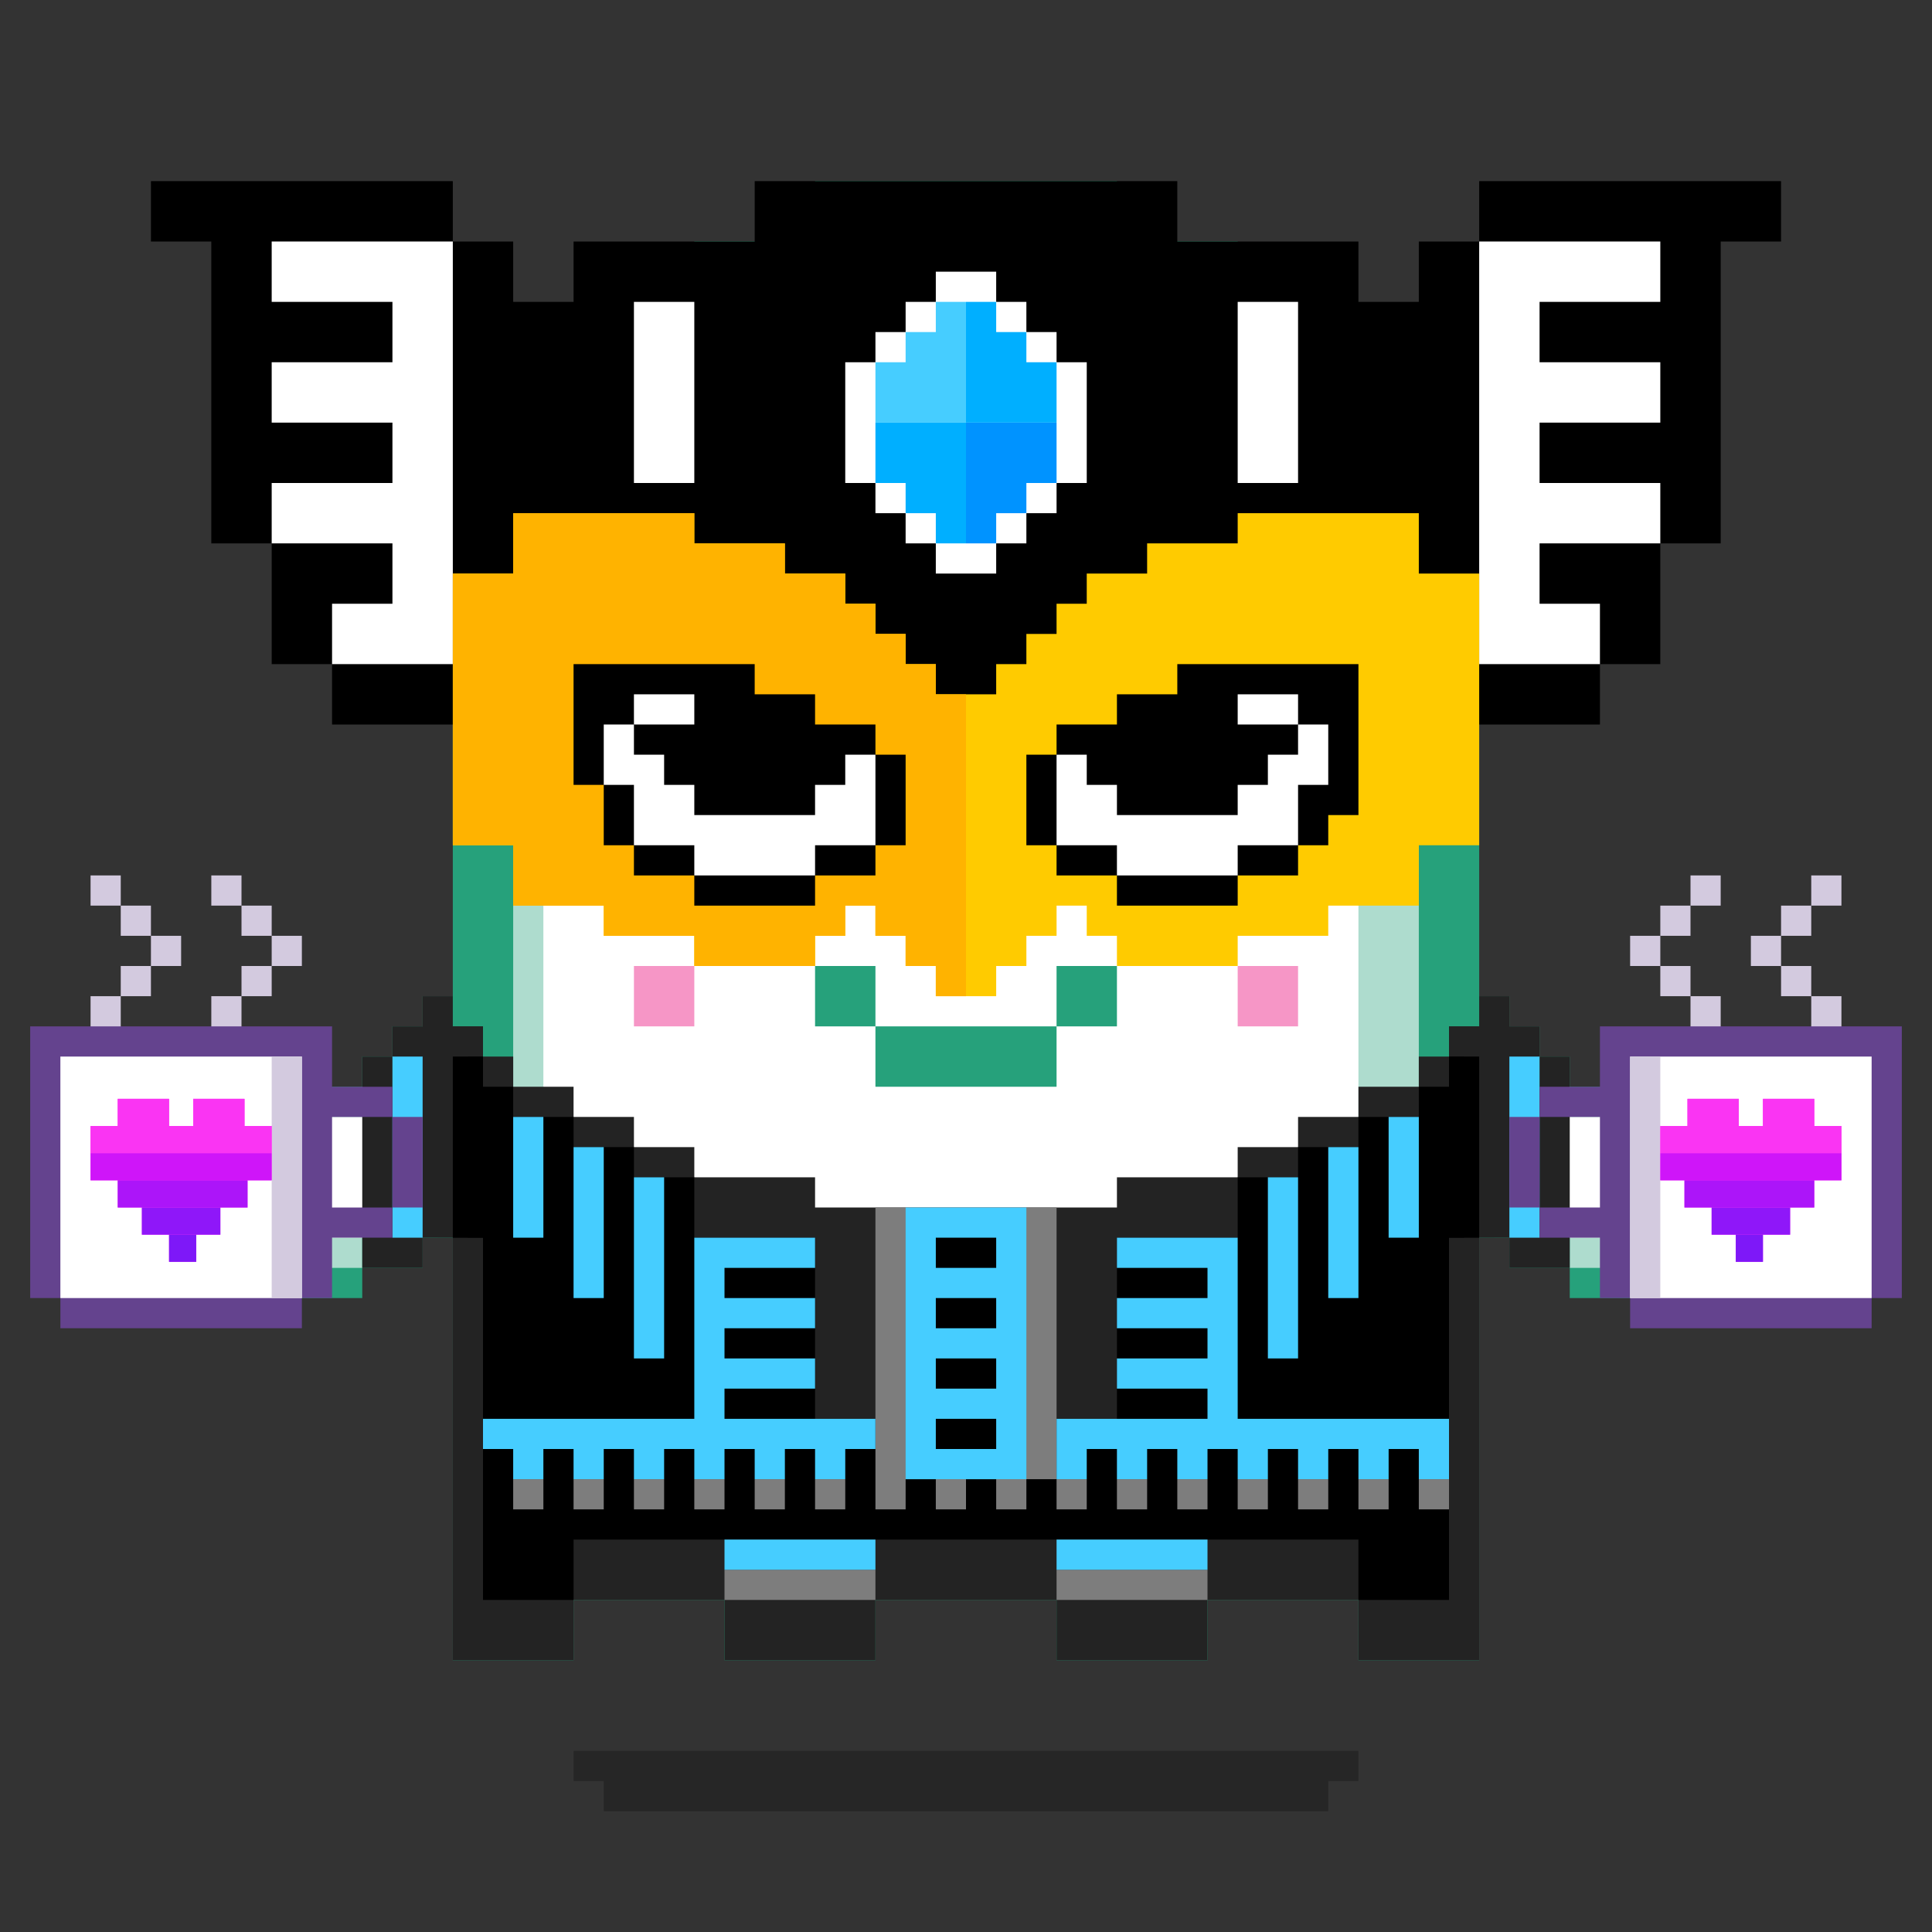 <svg xmlns="http://www.w3.org/2000/svg" viewBox="0 0 64 64"><rect x="0" y="0" width="64" height="64" fill="#333333" stroke="none"/><g class="gotchi-bg"><defs fill="#fff"><pattern id="a" patternUnits="userSpaceOnUse" width="4" height="4"><path d="M0 0h1v1H0zm2 2h1v1H2z"/></pattern><pattern id="b" patternUnits="userSpaceOnUse" x="0" y="0" width="2" height="2"><path d="M0 0h1v1H0z"/></pattern><pattern id="c" patternUnits="userSpaceOnUse" x="-2" y="0" width="8" height="1"><path d="M0 0h1v1H0zm2 0h1v1H2zm2 0h1v1H4z"/></pattern><pattern id="d" patternUnits="userSpaceOnUse" x="0" y="0" width="4" height="4"><path d="M0 0h1v1H0zm0 2h1v1H0zm1 0V1h1v1zm1 0h1v1H2zm0-1h1V0H2zm1 2h1v1H3z"/></pattern><pattern id="e" patternUnits="userSpaceOnUse" width="64" height="32"><path d="M4 4h1v1H4zm7 0h1v1h-1zm7 0h1v1h-1zm7 0h1v1h-1zm7 0h1v1h-1zm7 0h1v1h-1zm7 0h1v1h-1zm7 0h1v1h-1zm7 0h1v1h-1z"/><path fill="url(#a)" d="M0 8h64v7H0z"/><path fill="url(#b)" d="M0 16h64v1H0z"/><path fill="url(#c)" d="M0 18h64v1H0z"/><path fill="url(#b)" d="M22 18h15v1H22zM0 20h64v3H0z"/><path fill="url(#d)" d="M0 24h64v8H0z"/></pattern><mask id="f"><path fill="url(#e)" d="M0 0h64v32H0z"/></mask></defs><path fill="#fff" d="M0 0h64v32H0z"/><path fill="#dea8ff" class="gotchi-secondary" mask="url(#f)" d="M0 0h64v32H0z"/><path fill="#dea8ff" class="gotchi-secondary" d="M0 32h64v32H0z"/><path mask="url(#f)" fill="#fff" transform="matrix(1 0 0 -1 0 64)" d="M0 0h64v32H0z"/></g><style>.gotchi-primary{fill:#26A17B;}.gotchi-secondary{fill:#AEDCCE;}.gotchi-cheek{fill:#F696C6;}.gotchi-eyeColor{fill:#5D24BF;}.gotchi-primary-mouth{fill:#26A17B;}.gotchi-sleeves-up{display:none;}.gotchi-handsUp{display:none;}.gotchi-handsDownOpen{display:block;}.gotchi-handsDownClosed{display:none;}</style><g class="gotchi-body"><path d="M47 14v-2h-2v-2h-4V8h-4V6H27v2h-4v2h-4v2h-2v2h-2v41h4v-2h5v2h5v-2h6v2h5v-2h5v2h4V14z" class="gotchi-primary"/><path d="M45 14v-2h-4v-2h-4V8H27v2h-4v2h-4v2h-2v39h2v-2h5v2h5v-2h6v2h5v-2h5v2h2V14z" class="gotchi-secondary"/><path d="M18,49h2v-1h2v1h2v2h5v-2h2v-1h2v1h2v2h5v-2h2v-1h2v1h1V14h-4v-2h-4v-2h-5V9h-5v2h-4v2h-4v2h-1V49z" fill="#fff"/></g><path class="gotchi-cheek" d="M21 32v2h2v-2h-1zm21 0h-1v2h2v-2z"/><g class="gotchi-primary-mouth"><path d="M29 32h-2v2h2v-1z"/><path d="M33 34h-4v2h6v-2h-1z"/><path d="M36 32h-1v2h2v-2z"/></g><g class="gotchi-shadow"><path opacity=".25" d="M25 58H19v1h1v1h24V59h1V58h-1z" fill="#000"/></g>,<g class="gotchi-collateral" fill="#26a17b"><path d="M31 19h2v3h-2zm0-2v1h2v-1h3v-1h-3v-1h2v-2h-6v2h2v1h-3v1z"/><path d="M27 17h1v1h-1z"/><path d="M28 18h3v1h-3zm8-1h1v1h-1z"/><path d="M33 18h3v1h-3z"/></g>
    <style>
        .gotchi-bg { display: none }
    </style>
<g class="gotchi-eyeColor"><path d="M27 23H26H25H24H23H22H21V24H22H23H24V25H23H22H21V26H22H23H24H25H26H27H28H29V25H28H27H26V24H27H28H29V23H28H27Z" class="gotchi-primary" /><path d="M41 24H42H43V23H42H41H40H39H38H37H36H35V24H36H37H38V25H37H36H35V26H36H37H38H39H40H41H42H43V25H42H41H40V24H41Z" class="gotchi-primary" /><rect x="24" y="24" width="2" height="1" /><rect x="38" y="24" width="2" height="1" /></g><g class="gotchi-wearable wearable-body"><svg x="12" y="32"><path d="M36 2v1h-1v1h-2v1h-2v1h-2v1h-4v1H15V7h-4V6H9V5H7V4H5V3H4V2H2.5v7H3v14h4v-2h5v2h5v-2h6v2h5v-2h5v2h4V9h.5V2H36z" fill="#232323"/><path d="M36,3v1h-1v1h-2v1h-2v1h-2v2h-4v6H15V9h-4V7H9V6H7V5H5V4H4V3H3v6h1v12h3v-2h26v2h3V9h1V3H36z"/><g fill="#7d7d7d"><path d="M7 17h1v1H7v-1zm-2 0h1v1H5v-1zm4 0h1v1H9v-1zm2 0h1v1h-1v-1zm1 3h5v1h-5v-1zm11-3h1v1h-1v-1zm0 3h5v1h-5v-1zm-10-3h1v1h-1v-1z"/><path d="M15 17h1v1h-1v-1zm10 0h1v1h-1v-1zm10 0h1v1h-1v-1zm-4 0h1v1h-1v-1zm2 0h1v1h-1v-1zm-6 0h1v1h-1v-1zm2 0h1v1h-1v-1zm-6 0V8h-6v10h1v-1h1v1h1v-1h1v1h1v-1h1z"/></g><path d="M12 19h5v1h-5v-1zm11 0h5v1h-5v-1zm9-13h1v5h-1V6zM7 6h1v5H7V6zM5 5h1v4H5V5zm29 0h1v4h-1V5zM9 7h1v6H9V7zm21 0h1v6h-1V7zM18 8v9h4V8h-4zm-6 7v-1h3v-1h-3v-1h3v-1h-3v-1h3V9h-4v6H4v1h1v1h1v-1h1v1h1v-1h1v1h1v-1h1v1h1v-1h1v1h1v-1h1v1h1v-1h1v-1h-5zm17 0V9h-4v1h3v1h-3v1h3v1h-3v1h3v1h-5v2h1v-1h1v1h1v-1h1v1h1v-1h1v1h1v-1h1v1h1v-1h1v1h1v-1h1v1h1v-2h-7z" fill="#46cdff"/><path d="M19 15h2v1h-2v-1zm0-2h2v1h-2v-1zm0-2h2v1h-2v-1zm0-2h2v1h-2V9z"/>,</svg></g><g class="gotchi-handsDownClosed"><g class="gotchi-primary"><path d="M19 42h1v1h-1zm1-6h1v1h-1z"/><path d="M21 37h1v1h-1zm5 3v4h1v-4zm-5 3h-1v1h2v-1z"/><path d="M24 44h-2v1h4v-1h-1zm1-5h-1v1h2v-1z"/><path d="M23 38h-1v1h2v-1z"/></g><g class="gotchi-secondary"><path d="M19 43h1v1h-1zm5 2h-2v1h4v-1h-1z"/><path d="M27 41v3h1v-3zm-6 3h-1v1h2v-1z"/><path d="M26 44h1v1h-1zm-7-3h-1v2h1v-1z"/></g><g class="gotchi-primary"><path d="M44 42h1v1h-1zm-1-6h1v1h-1z"/><path d="M42 37h1v1h-1z"/><path d="M42 39v-1h-2v1h1zm0 4v1h2v-1h-1z"/><path d="M40 44h-2v1h4v-1h-1z"/><path d="M38 42v-2h-1v4h1v-1z"/><path d="M40 40v-1h-2v1h1z"/></g><g class="gotchi-secondary"><path d="M42 44v1h2v-1h-1zm-5-2v-1h-1v3h1v-1z"/><path d="M40 45h-2v1h4v-1h-1z"/><path d="M37 44h1v1h-1zm7-1h1v1h-1z"/></g></g><g class="gotchi-handsDownOpen"><g class="gotchi-primary"><path d="M56 38v-1h-2v-1h-2v-1h-1v-1h-1v-1h-1v8h1v1h2v1h4v-1h1v-4z"/></g><g class="gotchi-secondary"><path d="M54 38v-1h-2v-1h-1v-1h-1v-1h-1v6h1v1h2v1h4v-4z" /></g><path d="M54,38v-1h-2v-1h-1v-1h-1v-1h-1v5h1v1h2v1h4v-3H54z" fill="#fff"/><g class="gotchi-primary"><path d="M8 38v-1h2v-1h2v-1h1v-1h1v-1h1v8h-1v1h-2v1H8v-1H7v-4z"/></g><g class="gotchi-secondary"><path d="M10 38v-1h2v-1h1v-1h1v-1h1v6h-1v1h-2v1H8v-4z" /></g><path d="M8,38v3h4v-1h2v-1h1v-5h-1v1h-1v1h-1v1h-2v1H8z" fill="#fff"/></g><g class="gotchi-handsUp"><g class="gotchi-secondary"><path d="M50,38h1v1h-1V38z"/><path d="M49 39h1v1h-1v-1zm2-2h1v1h-1v-1z"/><path d="M52,36h2v1h-2V36z"/><path d="M54,35h2v1h-2V35z"/></g><path d="M52,32v1h-2v1h-1v5h1v-1h1v-1h1v-1h2v-1h2v-3H52z" fill="#fff"/><g class="gotchi-primary"><path d="M49,33h1v1h-1V33z"/><path d="M50 32h2v1h-2v-1zm0 7h1v1h-1v-1z"/><path d="M49 40h1v1h-1v-1zm2-2h1v1h-1v-1z"/><path d="M52 37h2v1h-2v-1zm0-6h4v1h-4v-1z"/><path d="M56,32h1v4h-1V32z"/><path d="M54,36h2v1h-2V36z"/></g><g class="gotchi-secondary"><path d="M13,38h1v1h-1V38z"/><path d="M14 39h1v1h-1v-1zm-2-2h1v1h-1v-1z"/><path d="M10,36h2v1h-2V36z"/><path d="M8,35h2v1H8V35z"/></g><path d="M8,32v3h2v1h2v1h1v1h1v1h1v-5h-1v-1h-2v-1H8z" fill="#fff"/><g class="gotchi-primary"><path d="M14,33h1v1h-1V33z"/><path d="M12 32h2v1h-2v-1zm1 7h1v1h-1v-1z"/><path d="M14 40h1v1h-1v-1zm-2-2h1v1h-1v-1z"/><path d="M10 37h2v1h-2v-1zm-2-6h4v1H8v-1z"/><path d="M7,32h1v4H7V32z"/><path d="M8,36h2v1H8V36z"/></g></g><g class="gotchi-wearable wearable-head"><svg x="5" y="6"><path d="M6 18v-2H4v-4H2V2H0V0h10v2h2v2h2V2h6V0h14v2h6v2h2V2h2V0h10v2h-2v10h-2v4h-2v2z"/><path d="M4 2v2h4v2H4v2h4v2H4v2h4v2H6v2h4V2H4zm40 0v14h4v-2h-2v-2h4v-2h-4V8h4V6h-4V4h4V2h-6zm-8 2h2v6h-2V4zM16 4h2v6h-2V4zm14 2V5h-1V4h-1V3h-2v1h-1v1h-1v1h-1v4h1v1h1v1h1v1h2v-1h1v-1h1v-1h1V6z" fill="#fff"/><path d="M26,4v1h-1v1h-1v2h3V4H26z" fill="#46cdff"/><path d="M27,8v4h1v-1h1v-1h1V8H27z" fill="#0093ff"/><g fill="#00afff"><path d="M24,8v2h1v1h1v1h1V8H24z"/><path d="M29,6V5h-1V4h-1v4h3V6H29z"/></g><path d="M42 13v-2h-6v1h-3v1h-2v1h-1v1h-1v1h-1v1h-2v-1h-1v-1h-1v-1h-1v-1h-2v-1h-3v-1h-6v2h-2v9h2v2h3v1h3v1h4v-1h1v-1h1v1h1v1h1v1h2v-1h1v-1h1v-1h1v1h1v1h4v-1h3v-1h3v-2h2v-9h-2z" fill="#ffcb00"/><path d="M26,17v-1h-1v-1h-1v-1h-1v-1h-2v-1h-3v-1h-6v2h-2v9h2v2h3v1h3v1h4v-1h1v-1h1v1h1v1h1v1h1V17H26z" fill="#ffb300"/><path d="M24 18h-2v-1h-2v-1h-6v4h1v2h1v1h2v1h4v-1h2v-1h1v-3h-1zm10-2v1h-2v1h-2v1h-1v3h1v1h2v1h4v-1h2v-1h1v-1h1v-5z"/><g fill="#fff"><path d="M16 17h2v1h-2z"/><path d="M23 20h-1v1h-4v-1h-1v-1h-1v-1h-1v2h1v2h2v1h4v-1h2v-3h-1zm13-3h2v1h-2z"/><path d="M38 18v1h-1v1h-1v1h-4v-1h-1v-1h-1v3h2v1h4v-1h2v-2h1v-2z"/></g></svg></g>"><svg x="12" y="32"><g><g class="gotchi-sleeves gotchi-sleeves-left gotchi-sleeves-up"><path d="M37 1v1h-1v1h.5v6H38V8h1V7h1V0h-2v1h-1z" fill="#232323"/><path d="M39,7h-1V1h1V7z" fill="#46cdff"/><path d="M37 9h-1V3h1z"/></g><g class="gotchi-sleeves gotchi-sleeves-left gotchi-sleeves-down"><path d="M37 1v1h-1v1h.5v6H38v1h2V3h-1V2h-1V1h-1z" fill="#232323"/><path d="M39,9h-1V3h1V9z" fill="#46cdff"/><path d="M37 9h-1V3h1z"/></g><g class="gotchi-sleeves gotchi-sleeves-right gotchi-sleeves-up"><path d="M2,1V0H0v7h1v1h1v1h1.5V3H4V2H3V1H2z" fill="#232323"/><path d="M1,1h1v6H1V1z" fill="#46cdff"/><path d="M3 3h1v6H3z"/></g><g class="gotchi-sleeves gotchi-sleeves-right gotchi-sleeves-down"><path d="M2,1v1H1v1H0v7h2V9h1.5V3H4V2H3V1H2z" fill="#232323"/><path d="M1,3h1v6H1V3z" fill="#46cdff"/><path d="M3 3h1v6H3z"/></g></g>,</svg><g class="gotchi-wearable wearable-hand wearable-hand-left"><svg x="1" y="29"><g fill="#d3cadf"><path d="M2,0h1v1H2V0z"/><path d="M3,1h1v1H3V1z"/><path d="M4,2h1v1H4V2z"/><path d="M3,3h1v1H3V3z"/><path d="M2 4h1v2H2V4zm4-4h1v1H6V0z"/><path d="M7,1h1v1H7V1z"/><path d="M8,2h1v1H8V2z"/><path d="M7,3h1v1H7V3z"/><path d="M6,4h1v2H6V4z"/></g><g fill="#64438e"><path d="M0,5v9h1v1h8v-1h1v-2h2v-1h-2V8h2V7h-2V5H0z"/><path d="M12,8v3h1V8H12z"/></g><path d="M1 14h8V6H1v8z" fill="#fff"/><path d="M8,6v8h1V6H8z" fill="#d3cadf"/><path d="M7.1 8.3v-.9H5.4v.9h-.8v-.9H2.9v.9H2v1.8h.9v.9h.8v.9h.9v.9h.9v-.9h.8V11h.9v-.9H8V8.3h-.9z" fill="#fa34f3"/><path d="M4.6 11.9h.9v.9h-.9v-.9z" fill="#7e18f8"/><path d="M3.7 11v.9h2.6V11H3.7h0z" fill="#8f17f9"/><path d="M2.9 10.1v.9h4.3v-.9H2.9z" fill="#ac15f9"/><path d="M2 9.2v.9h6v-.9H2z" fill="#cf15f9"/><path d="M7.1 8.3v-.9H5.4v.9h-.8v-.9H2.9v.9H2v.9h6v-.9h-.9z" fill="#fa34f3"/></svg></g><g class="gotchi-wearable wearable-hand wearable-hand-right"><svg x="1" y="29"><g transform="scale(-1, 1) translate(-62, 0)"><g fill="#d3cadf"><path d="M2,0h1v1H2V0z"/><path d="M3,1h1v1H3V1z"/><path d="M4,2h1v1H4V2z"/><path d="M3,3h1v1H3V3z"/><path d="M2 4h1v2H2V4zm4-4h1v1H6V0z"/><path d="M7,1h1v1H7V1z"/><path d="M8,2h1v1H8V2z"/><path d="M7,3h1v1H7V3z"/><path d="M6,4h1v2H6V4z"/></g><g fill="#64438e"><path d="M0,5v9h1v1h8v-1h1v-2h2v-1h-2V8h2V7h-2V5H0z"/><path d="M12,8v3h1V8H12z"/></g><path d="M1 14h8V6H1v8z" fill="#fff"/><path d="M8,6v8h1V6H8z" fill="#d3cadf"/><path d="M7.1 8.3v-.9H5.4v.9h-.8v-.9H2.9v.9H2v1.8h.9v.9h.8v.9h.9v.9h.9v-.9h.8V11h.9v-.9H8V8.3h-.9z" fill="#fa34f3"/><path d="M4.6 11.9h.9v.9h-.9v-.9z" fill="#7e18f8"/><path d="M3.7 11v.9h2.6V11H3.7h0z" fill="#8f17f9"/><path d="M2.9 10.1v.9h4.3v-.9H2.9z" fill="#ac15f9"/><path d="M2 9.2v.9h6v-.9H2z" fill="#cf15f9"/><path d="M7.1 8.3v-.9H5.4v.9h-.8v-.9H2.9v.9H2v.9h6v-.9h-.9z" fill="#fa34f3"/></g></svg></g></svg>